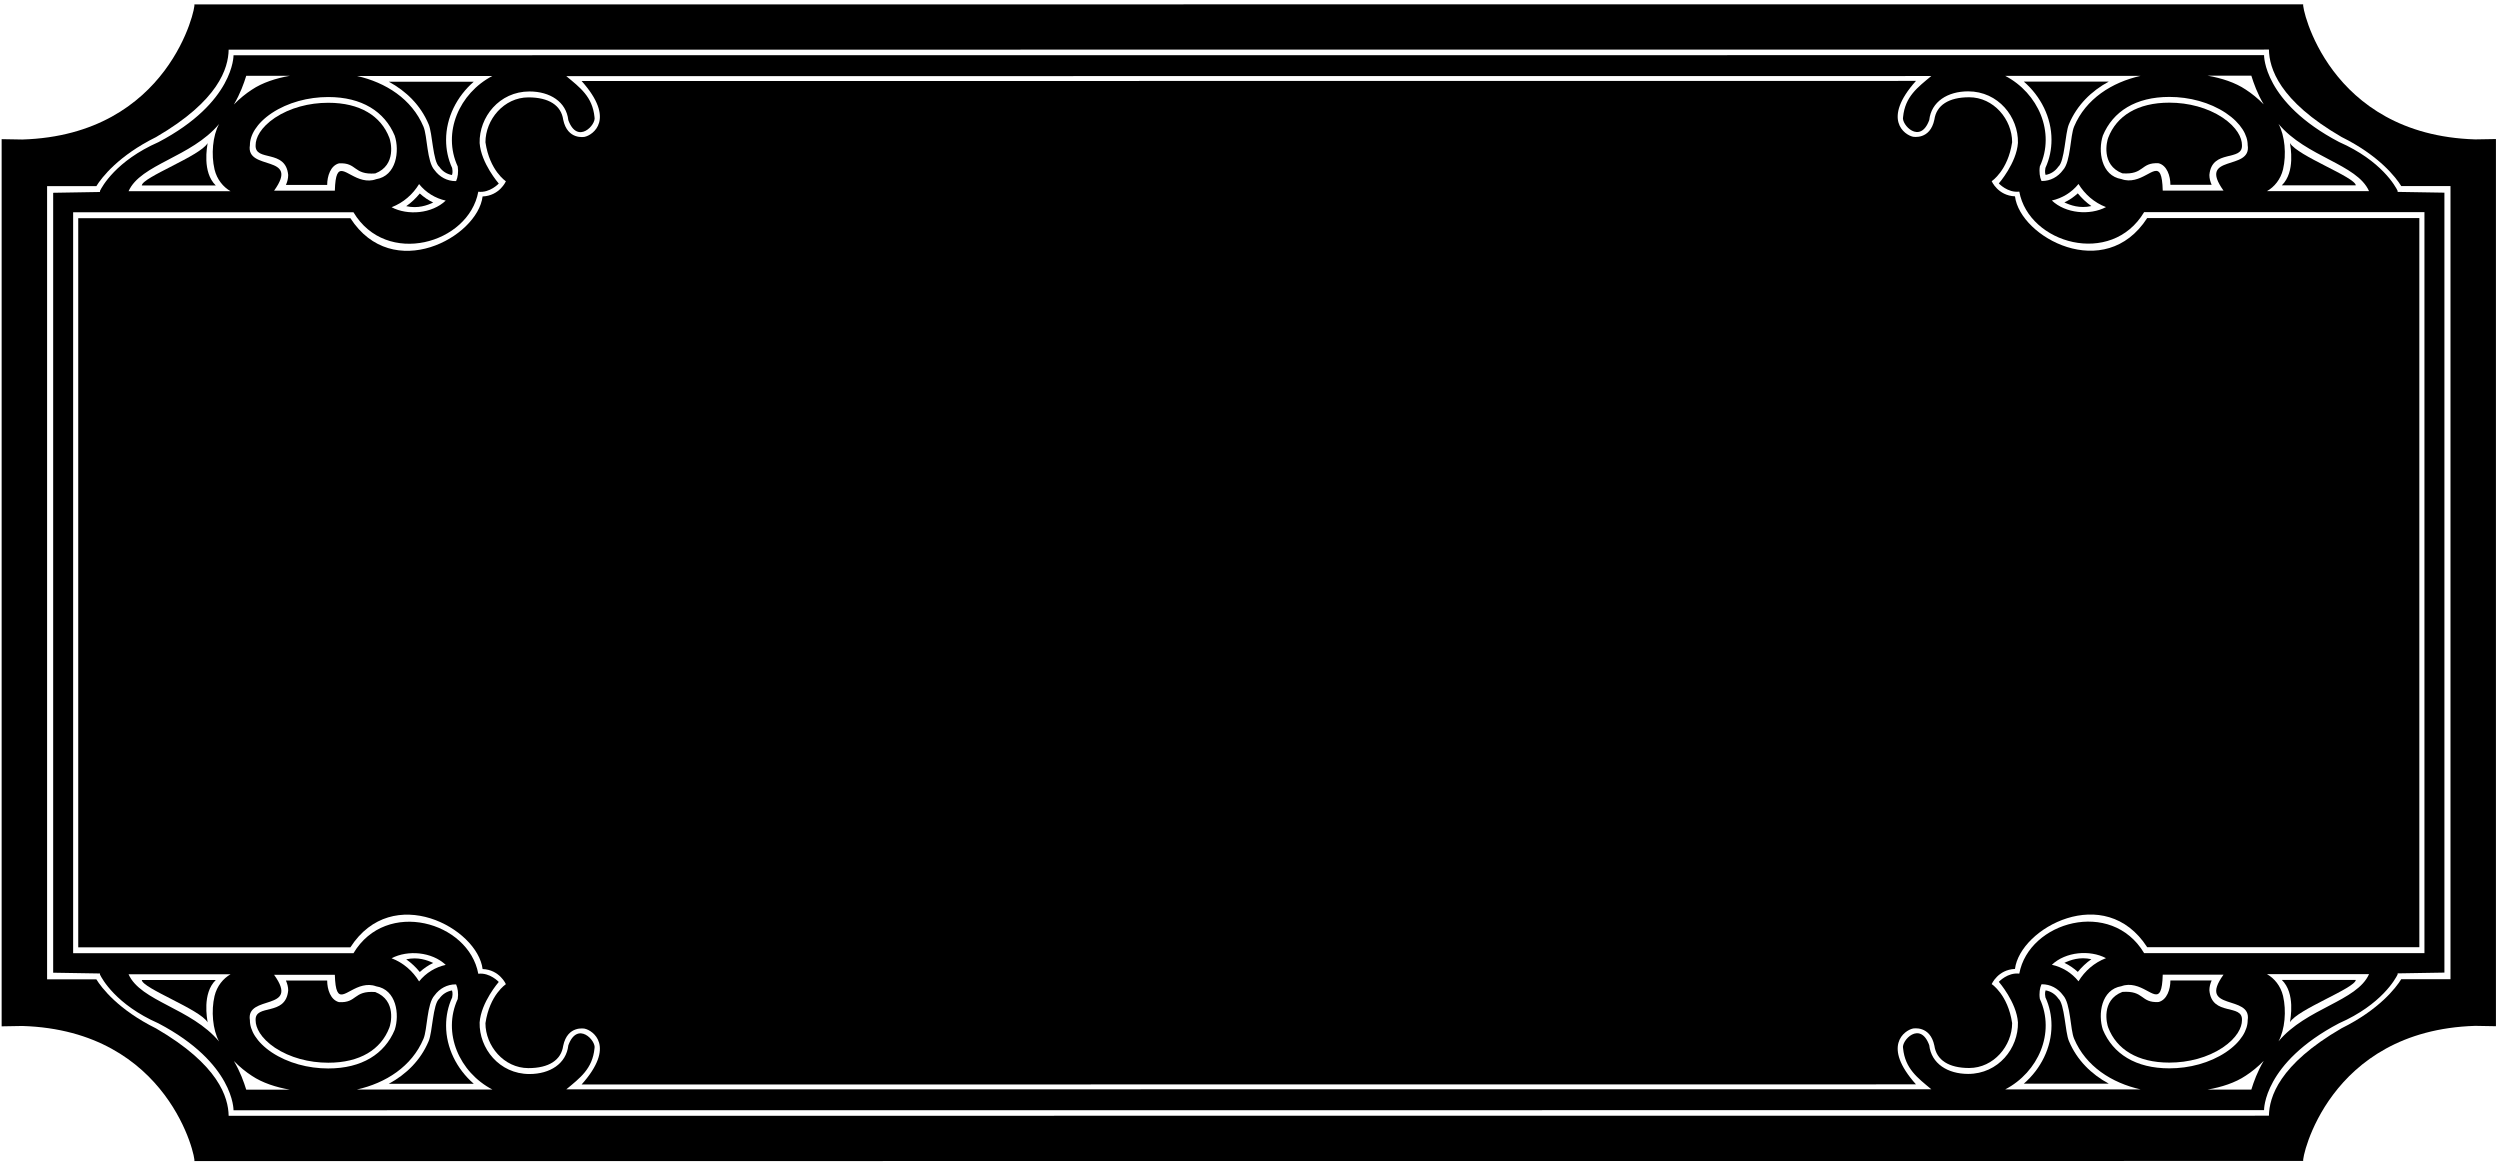 <?xml version="1.0" encoding="UTF-8"?>
<svg xmlns="http://www.w3.org/2000/svg" xmlns:xlink="http://www.w3.org/1999/xlink" width="517pt" height="241pt" viewBox="0 0 517 241" version="1.1">
<g id="surface1">
<path style=" stroke:none;fill-rule:nonzero;fill:rgb(0%,0%,0%);fill-opacity:1;" d="M 511.875 28.828 C 481.383 27.891 475.91 1.215 476.309 0.891 L 40.191 0.914 C 40.59 1.238 35.117 27.914 4.625 28.852 L 0.34 28.777 L 0.34 212.246 L 4.625 212.172 C 35.117 213.109 40.59 239.785 40.191 240.109 L 476.309 240.086 C 475.91 239.762 481.383 213.086 511.875 212.148 L 516.16 212.223 L 516.16 28.754 Z M 506.762 202.5 L 496.574 202.5 C 495.496 204.266 492.004 208.801 484.227 212.652 C 471.266 220.176 469.285 226.91 469.215 230.727 L 47.285 230.75 C 47.215 226.934 45.234 220.203 32.273 212.676 C 24.496 208.824 21.004 204.289 19.926 202.527 L 9.738 202.527 L 9.738 38.496 L 19.926 38.496 C 21.004 36.734 24.496 32.199 32.273 28.348 C 45.234 20.82 47.215 14.09 47.285 10.273 L 469.215 10.25 C 469.285 14.066 471.266 20.801 484.227 28.324 C 492.004 32.176 495.496 36.711 496.574 38.477 L 506.762 38.477 L 506.762 202.5 "/>
<path style=" stroke:none;fill-rule:nonzero;fill:rgb(0%,0%,0%);fill-opacity:1;" d="M 495.82 39.445 C 495.422 38.617 492.543 33.254 483.723 29.367 C 468.027 21.121 468.207 11.402 468.207 11.402 L 48.293 11.426 C 48.293 11.426 48.473 21.145 32.777 29.391 C 23.957 33.277 21.078 38.641 20.68 39.469 C 20.645 39.543 20.68 39.703 20.68 39.703 L 10.996 39.867 L 10.996 201.156 L 20.68 201.316 C 20.68 201.316 20.645 201.48 20.68 201.555 C 21.078 202.383 23.957 207.746 32.777 211.633 C 48.473 219.879 48.293 229.598 48.293 229.598 L 468.207 229.574 C 468.207 229.574 468.027 219.852 483.723 211.609 C 492.543 207.723 495.422 202.359 495.82 201.531 C 495.855 201.457 495.82 201.293 495.82 201.293 L 505.504 201.133 L 505.504 39.844 L 495.82 39.684 C 495.82 39.684 495.855 39.52 495.82 39.445 Z M 472.133 35.02 C 472.852 31.961 472.527 28.07 471.195 25.621 C 476.945 32.508 487.43 33.918 489.914 39.52 L 468.82 39.52 C 470.332 38.656 471.629 37.105 472.133 35.02 Z M 465.578 15.652 C 466.082 17.27 466.805 19.324 468.137 21.59 C 466.945 20.367 465.652 19.324 464.426 18.531 C 462.23 17.055 459.422 16.156 456.543 15.652 Z M 460.285 23.355 C 463.488 25.5 464.828 28 464.82 29.996 C 465.73 35.465 454.305 31.738 459.82 39.41 L 447.254 39.41 C 447.062 32.441 444.977 36.352 441.449 37.164 C 440.586 37.363 439.664 37.387 438.723 37.035 C 434.512 36.352 433.828 31.203 434.871 28.035 C 436.961 23.031 441.676 20.043 448.621 20.043 C 452.762 20.043 456.977 21.16 460.285 23.355 Z M 435.52 42.828 C 432.172 44.594 427.168 44.164 424.324 41.465 C 426.445 40.996 428.426 39.809 429.832 38.043 C 431.129 40.164 433.07 41.895 435.52 42.828 Z M 442.684 15.688 C 436.742 17.02 431.344 20.438 428.93 26.164 C 428.102 28.105 428.246 33.418 426.629 35.164 C 425.582 36.602 424 37.43 422.309 37.43 C 422.199 37.43 422.164 37.395 422.164 37.395 C 421.84 36.676 421.66 35.559 421.84 34.406 C 425.078 27.387 421.516 19.25 414.676 15.688 Z M 101.824 15.711 C 94.984 19.273 91.422 27.41 94.66 34.43 C 94.84 35.582 94.66 36.699 94.336 37.418 C 94.336 37.418 94.301 37.453 94.191 37.453 C 92.5 37.453 90.918 36.625 89.871 35.188 C 88.254 33.441 88.398 28.129 87.57 26.188 C 85.156 20.461 79.758 17.043 73.816 15.711 Z M 92.176 41.484 C 89.332 44.188 84.328 44.617 80.98 42.855 C 83.43 41.918 85.371 40.191 86.668 38.066 C 88.074 39.828 90.051 41.02 92.176 41.484 Z M 81.629 28.059 C 82.672 31.227 81.988 36.375 77.777 37.059 C 76.836 37.41 75.918 37.387 75.051 37.188 C 71.523 36.375 69.438 32.469 69.246 39.434 L 56.68 39.434 C 62.195 31.762 50.77 35.484 51.68 30.02 C 51.672 28.023 53.012 25.523 56.215 23.379 C 59.523 21.184 63.738 20.066 67.879 20.066 C 74.824 20.066 79.539 23.055 81.629 28.059 Z M 50.922 15.676 L 59.957 15.676 C 57.078 16.18 54.27 17.078 52.074 18.555 C 50.848 19.348 49.551 20.391 48.363 21.613 C 49.695 19.348 50.418 17.293 50.922 15.676 Z M 45.305 25.645 C 43.973 28.094 43.648 31.98 44.367 35.043 C 44.871 37.129 46.168 38.68 47.68 39.543 L 26.586 39.543 C 29.07 33.941 39.555 32.531 45.305 25.645 Z M 44.367 205.98 C 43.648 209.043 43.973 212.93 45.305 215.379 C 39.555 208.492 29.07 207.082 26.586 201.48 L 47.68 201.48 C 46.168 202.344 44.871 203.895 44.367 205.98 Z M 50.922 225.348 C 50.418 223.73 49.695 221.676 48.363 219.41 C 49.551 220.633 50.848 221.676 52.074 222.469 C 54.27 223.945 57.078 224.844 59.957 225.348 Z M 56.215 217.645 C 53.012 215.5 51.672 213 51.68 211.004 C 50.77 205.539 62.195 209.262 56.68 201.59 L 69.246 201.59 C 69.438 208.555 71.523 204.648 75.051 203.836 C 75.918 203.637 76.836 203.613 77.777 203.965 C 81.988 204.648 82.672 209.797 81.629 212.965 C 79.539 217.969 74.824 220.957 67.879 220.957 C 63.738 220.957 59.523 219.84 56.215 217.645 Z M 80.98 198.168 C 84.328 196.406 89.332 196.836 92.176 199.539 C 90.051 200.004 88.074 201.195 86.668 202.957 C 85.371 200.832 83.43 199.105 80.98 198.168 Z M 73.816 225.312 C 79.758 223.98 85.156 220.562 87.57 214.836 C 88.398 212.895 88.254 207.582 89.871 205.836 C 90.918 204.398 92.5 203.57 94.191 203.57 C 94.301 203.57 94.336 203.605 94.336 203.605 C 94.66 204.324 94.84 205.441 94.66 206.594 C 91.422 213.613 94.984 221.75 101.824 225.312 Z M 414.676 225.289 C 421.516 221.727 425.078 213.59 421.84 206.57 C 421.66 205.418 421.84 204.301 422.164 203.582 C 422.164 203.582 422.199 203.547 422.309 203.547 C 424 203.547 425.582 204.375 426.629 205.812 C 428.246 207.559 428.102 212.871 428.93 214.812 C 431.344 220.539 436.742 223.957 442.684 225.289 Z M 424.324 199.516 C 427.168 196.812 432.172 196.383 435.52 198.145 C 433.07 199.082 431.129 200.809 429.832 202.934 C 428.426 201.168 426.445 199.98 424.324 199.516 Z M 434.871 212.941 C 433.828 209.773 434.512 204.625 438.723 203.941 C 439.664 203.59 440.586 203.613 441.449 203.812 C 444.977 204.625 447.062 208.531 447.254 201.566 L 459.82 201.566 C 454.305 209.238 465.73 205.516 464.82 210.98 C 464.828 212.977 463.488 215.477 460.285 217.621 C 456.977 219.816 452.762 220.934 448.621 220.934 C 441.676 220.934 436.961 217.945 434.871 212.941 Z M 465.578 225.324 L 456.543 225.324 C 459.422 224.82 462.23 223.922 464.426 222.445 C 465.652 221.652 466.945 220.609 468.137 219.387 C 466.805 221.652 466.082 223.707 465.578 225.324 Z M 471.195 215.352 C 472.527 212.906 472.852 209.02 472.133 205.957 C 471.629 203.871 470.332 202.32 468.82 201.457 L 489.914 201.457 C 487.43 207.059 476.945 208.469 471.195 215.352 Z M 501.375 43.875 L 501.375 197.102 L 443.402 197.102 C 436.625 185.75 419.566 190.578 417.59 201.348 C 415.188 201.059 413.355 203.043 413.355 203.043 C 413.355 203.043 417.02 207.25 417.312 211.43 C 417.43 216.766 413.258 222.086 407.008 222.086 C 402.777 222.086 399.391 219.961 398.969 216.145 C 397.086 211.012 393.133 215.215 393.559 216.801 C 393.98 221.012 396.555 222.895 399.391 225.254 L 117.109 225.277 C 119.945 222.918 122.52 221.035 122.941 216.824 C 123.367 215.238 119.414 211.035 117.531 216.168 C 117.109 219.984 113.723 222.109 109.492 222.109 C 103.242 222.109 99.07 216.789 99.188 211.453 C 99.48 207.273 103.145 203.066 103.145 203.066 C 103.145 203.066 101.312 201.082 98.91 201.375 C 96.934 190.602 79.875 185.773 73.098 197.125 L 15.125 197.125 L 15.125 43.898 L 73.098 43.898 C 79.875 55.254 96.934 50.422 98.91 39.648 C 101.312 39.941 103.145 37.957 103.145 37.957 C 103.145 37.957 99.48 33.75 99.188 29.57 C 99.07 24.234 103.242 18.914 109.492 18.914 C 113.723 18.914 117.109 21.039 117.531 24.855 C 119.414 29.988 123.367 25.785 122.941 24.199 C 122.52 19.984 119.945 18.105 117.109 15.746 L 399.391 15.723 C 396.555 18.082 393.98 19.965 393.559 24.176 C 393.133 25.762 397.086 29.965 398.969 24.828 C 399.391 21.016 402.777 18.891 407.008 18.891 C 413.258 18.891 417.43 24.211 417.312 29.547 C 417.02 33.727 413.355 37.934 413.355 37.934 C 413.355 37.934 415.188 39.918 417.59 39.629 C 419.566 50.398 436.625 55.227 443.402 43.875 L 501.375 43.875 "/>
<path style=" stroke:none;fill-rule:nonzero;fill:rgb(0%,0%,0%);fill-opacity:1;" d="M 77.598 205.152 C 73.016 204.828 73.887 207.449 70.109 207.242 C 68.363 206.797 67.66 204.609 67.66 202.777 L 59.129 202.777 C 59.418 203.426 59.598 204.109 59.598 204.828 C 59.098 210.297 52.656 207.477 52.863 211.023 C 52.863 212.496 53.871 214.656 56.859 216.672 C 59.957 218.727 63.918 219.77 67.879 219.77 C 74.465 219.77 78.785 217.031 80.512 212.531 C 80.801 211.848 82.074 206.883 77.598 205.152 "/>
<path style=" stroke:none;fill-rule:nonzero;fill:rgb(0%,0%,0%);fill-opacity:1;" d="M 92.25 212.102 C 92.25 210.121 92.645 208.141 93.508 206.27 C 93.543 206.055 93.676 205.371 93.473 204.828 C 92.43 205.008 91.492 205.586 90.844 206.523 C 89.508 207.621 89.441 213.469 88.648 215.305 C 86.992 219.266 84.004 222.18 80.406 224.125 L 97.973 224.125 C 94.445 221.066 92.25 216.672 92.25 212.102 "/>
<path style=" stroke:none;fill-rule:nonzero;fill:rgb(0%,0%,0%);fill-opacity:1;" d="M 42.93 211.418 C 42.855 210.734 41.766 205.449 44.621 202.668 L 29.32 202.668 C 29.445 204.383 41.414 208.766 42.93 211.418 "/>
<path style=" stroke:none;fill-rule:nonzero;fill:rgb(0%,0%,0%);fill-opacity:1;" d="M 86.812 201.012 C 87.641 200.258 88.578 199.609 89.586 199.141 C 88.359 198.566 86.445 197.844 84.004 198.387 C 85.086 199.141 86.02 200.043 86.812 201.012 "/>
<path style=" stroke:none;fill-rule:nonzero;fill:rgb(0%,0%,0%);fill-opacity:1;" d="M 52.863 30.004 C 52.656 33.547 59.098 30.727 59.598 36.195 C 59.598 36.914 59.418 37.598 59.129 38.246 L 67.66 38.246 C 67.66 36.414 68.363 34.23 70.109 33.781 C 73.887 33.574 73.016 36.195 77.598 35.871 C 82.074 34.141 80.801 29.176 80.512 28.488 C 78.785 23.988 74.465 21.254 67.879 21.254 C 63.918 21.254 59.957 22.297 56.859 24.352 C 53.871 26.367 52.863 28.527 52.863 30.004 "/>
<path style=" stroke:none;fill-rule:nonzero;fill:rgb(0%,0%,0%);fill-opacity:1;" d="M 88.648 25.719 C 89.441 27.555 89.508 33.402 90.844 34.504 C 91.492 35.438 92.43 36.016 93.473 36.195 C 93.676 35.652 93.543 34.969 93.508 34.754 C 92.645 32.883 92.25 30.902 92.25 28.922 C 92.25 24.352 94.445 19.957 97.973 16.898 L 80.406 16.898 C 84.004 18.844 86.992 21.758 88.648 25.719 "/>
<path style=" stroke:none;fill-rule:nonzero;fill:rgb(0%,0%,0%);fill-opacity:1;" d="M 42.93 29.605 C 41.414 32.258 29.445 36.641 29.32 38.355 L 44.621 38.355 C 41.766 35.574 42.855 30.289 42.93 29.605 "/>
<path style=" stroke:none;fill-rule:nonzero;fill:rgb(0%,0%,0%);fill-opacity:1;" d="M 84.004 42.637 C 86.445 43.18 88.359 42.457 89.586 41.883 C 88.578 41.414 87.641 40.766 86.812 40.012 C 86.02 40.98 85.086 41.883 84.004 42.637 "/>
<path style=" stroke:none;fill-rule:nonzero;fill:rgb(0%,0%,0%);fill-opacity:1;" d="M 463.637 210.996 C 463.844 207.453 457.402 210.273 456.902 204.805 C 456.902 204.086 457.082 203.402 457.371 202.754 L 448.84 202.754 C 448.84 204.586 448.137 206.773 446.391 207.219 C 442.613 207.426 443.484 204.805 438.902 205.129 C 434.426 206.859 435.699 211.824 435.988 212.512 C 437.715 217.012 442.035 219.746 448.621 219.746 C 452.582 219.746 456.543 218.703 459.641 216.648 C 462.629 214.633 463.637 212.473 463.637 210.996 "/>
<path style=" stroke:none;fill-rule:nonzero;fill:rgb(0%,0%,0%);fill-opacity:1;" d="M 427.852 215.281 C 427.059 213.445 426.992 207.598 425.656 206.496 C 425.008 205.562 424.07 204.984 423.027 204.805 C 422.824 205.348 422.953 206.031 422.992 206.246 C 423.855 208.117 424.25 210.098 424.25 212.078 C 424.25 216.648 422.055 221.043 418.527 224.102 L 436.094 224.102 C 432.496 222.156 429.508 219.242 427.852 215.281 "/>
<path style=" stroke:none;fill-rule:nonzero;fill:rgb(0%,0%,0%);fill-opacity:1;" d="M 473.57 211.395 C 475.086 208.742 487.055 204.359 487.18 202.645 L 471.879 202.645 C 474.734 205.426 473.645 210.711 473.57 211.395 "/>
<path style=" stroke:none;fill-rule:nonzero;fill:rgb(0%,0%,0%);fill-opacity:1;" d="M 432.496 198.363 C 430.055 197.82 428.141 198.543 426.914 199.117 C 427.922 199.586 428.859 200.234 429.688 200.988 C 430.48 200.02 431.414 199.117 432.496 198.363 "/>
<path style=" stroke:none;fill-rule:nonzero;fill:rgb(0%,0%,0%);fill-opacity:1;" d="M 438.902 35.848 C 443.484 36.172 442.613 33.551 446.391 33.758 C 448.137 34.203 448.84 36.391 448.84 38.223 L 457.371 38.223 C 457.082 37.574 456.902 36.891 456.902 36.172 C 457.402 30.703 463.844 33.523 463.637 29.98 C 463.637 28.504 462.629 26.344 459.641 24.328 C 456.543 22.273 452.582 21.23 448.621 21.23 C 442.035 21.23 437.715 23.969 435.988 28.469 C 435.699 29.152 434.426 34.117 438.902 35.848 "/>
<path style=" stroke:none;fill-rule:nonzero;fill:rgb(0%,0%,0%);fill-opacity:1;" d="M 424.25 28.898 C 424.25 30.879 423.855 32.859 422.992 34.73 C 422.953 34.945 422.824 35.629 423.027 36.172 C 424.07 35.992 425.008 35.414 425.656 34.48 C 426.992 33.379 427.059 27.531 427.852 25.695 C 429.508 21.734 432.496 18.82 436.094 16.875 L 418.527 16.875 C 422.055 19.934 424.25 24.328 424.25 28.898 "/>
<path style=" stroke:none;fill-rule:nonzero;fill:rgb(0%,0%,0%);fill-opacity:1;" d="M 473.57 29.582 C 473.645 30.266 474.734 35.551 471.879 38.328 L 487.18 38.328 C 487.055 36.617 475.086 32.234 473.57 29.582 "/>
<path style=" stroke:none;fill-rule:nonzero;fill:rgb(0%,0%,0%);fill-opacity:1;" d="M 429.688 39.988 C 428.859 40.742 427.922 41.391 426.914 41.859 C 428.141 42.434 430.055 43.156 432.496 42.613 C 431.414 41.859 430.48 40.961 429.688 39.988 "/>
<path style=" stroke:none;fill-rule:nonzero;fill:rgb(0%,0%,0%);fill-opacity:1;" d="M 416.699 40.602 C 413.176 40.461 411.879 37.469 411.879 37.469 C 411.879 37.469 415.234 35.297 416.109 29.402 C 416.109 24.723 412.301 20.113 407.223 20.113 C 402.992 20.113 400.453 21.77 400.031 24.723 C 399.148 29.008 395.59 28.273 395.59 28.273 C 393.898 27.914 389.113 24.68 396.223 16.73 L 120.277 16.754 C 127.387 24.703 122.602 27.938 120.91 28.297 C 120.91 28.297 117.352 29.031 116.469 24.746 C 116.047 21.793 113.508 20.137 109.277 20.137 C 104.199 20.137 100.391 24.746 100.391 29.426 C 101.266 35.32 104.621 37.488 104.621 37.488 C 104.621 37.488 103.324 40.484 99.801 40.625 C 98.766 49.07 81.199 58.641 72.461 45.121 L 16.18 45.121 L 16.18 195.902 L 72.461 195.902 C 81.199 182.383 98.766 191.953 99.801 200.398 C 103.324 200.539 104.621 203.531 104.621 203.531 C 104.621 203.531 101.266 205.703 100.391 211.598 C 100.391 216.277 104.199 220.887 109.277 220.887 C 113.508 220.887 116.047 219.23 116.469 216.277 C 117.352 211.992 120.91 212.727 120.91 212.727 C 122.602 213.086 127.387 216.32 120.277 224.27 L 396.223 224.246 C 389.113 216.297 393.898 213.062 395.59 212.703 C 395.59 212.703 399.148 211.969 400.031 216.254 C 400.453 219.207 402.992 220.863 407.223 220.863 C 412.301 220.863 416.109 216.254 416.109 211.574 C 415.234 205.68 411.879 203.512 411.879 203.512 C 411.879 203.512 413.176 200.516 416.699 200.375 C 417.734 191.93 435.301 182.359 444.039 195.879 L 500.32 195.879 L 500.32 45.098 L 444.039 45.098 C 435.301 58.617 417.734 49.047 416.699 40.602 "/>
</g>
</svg>
